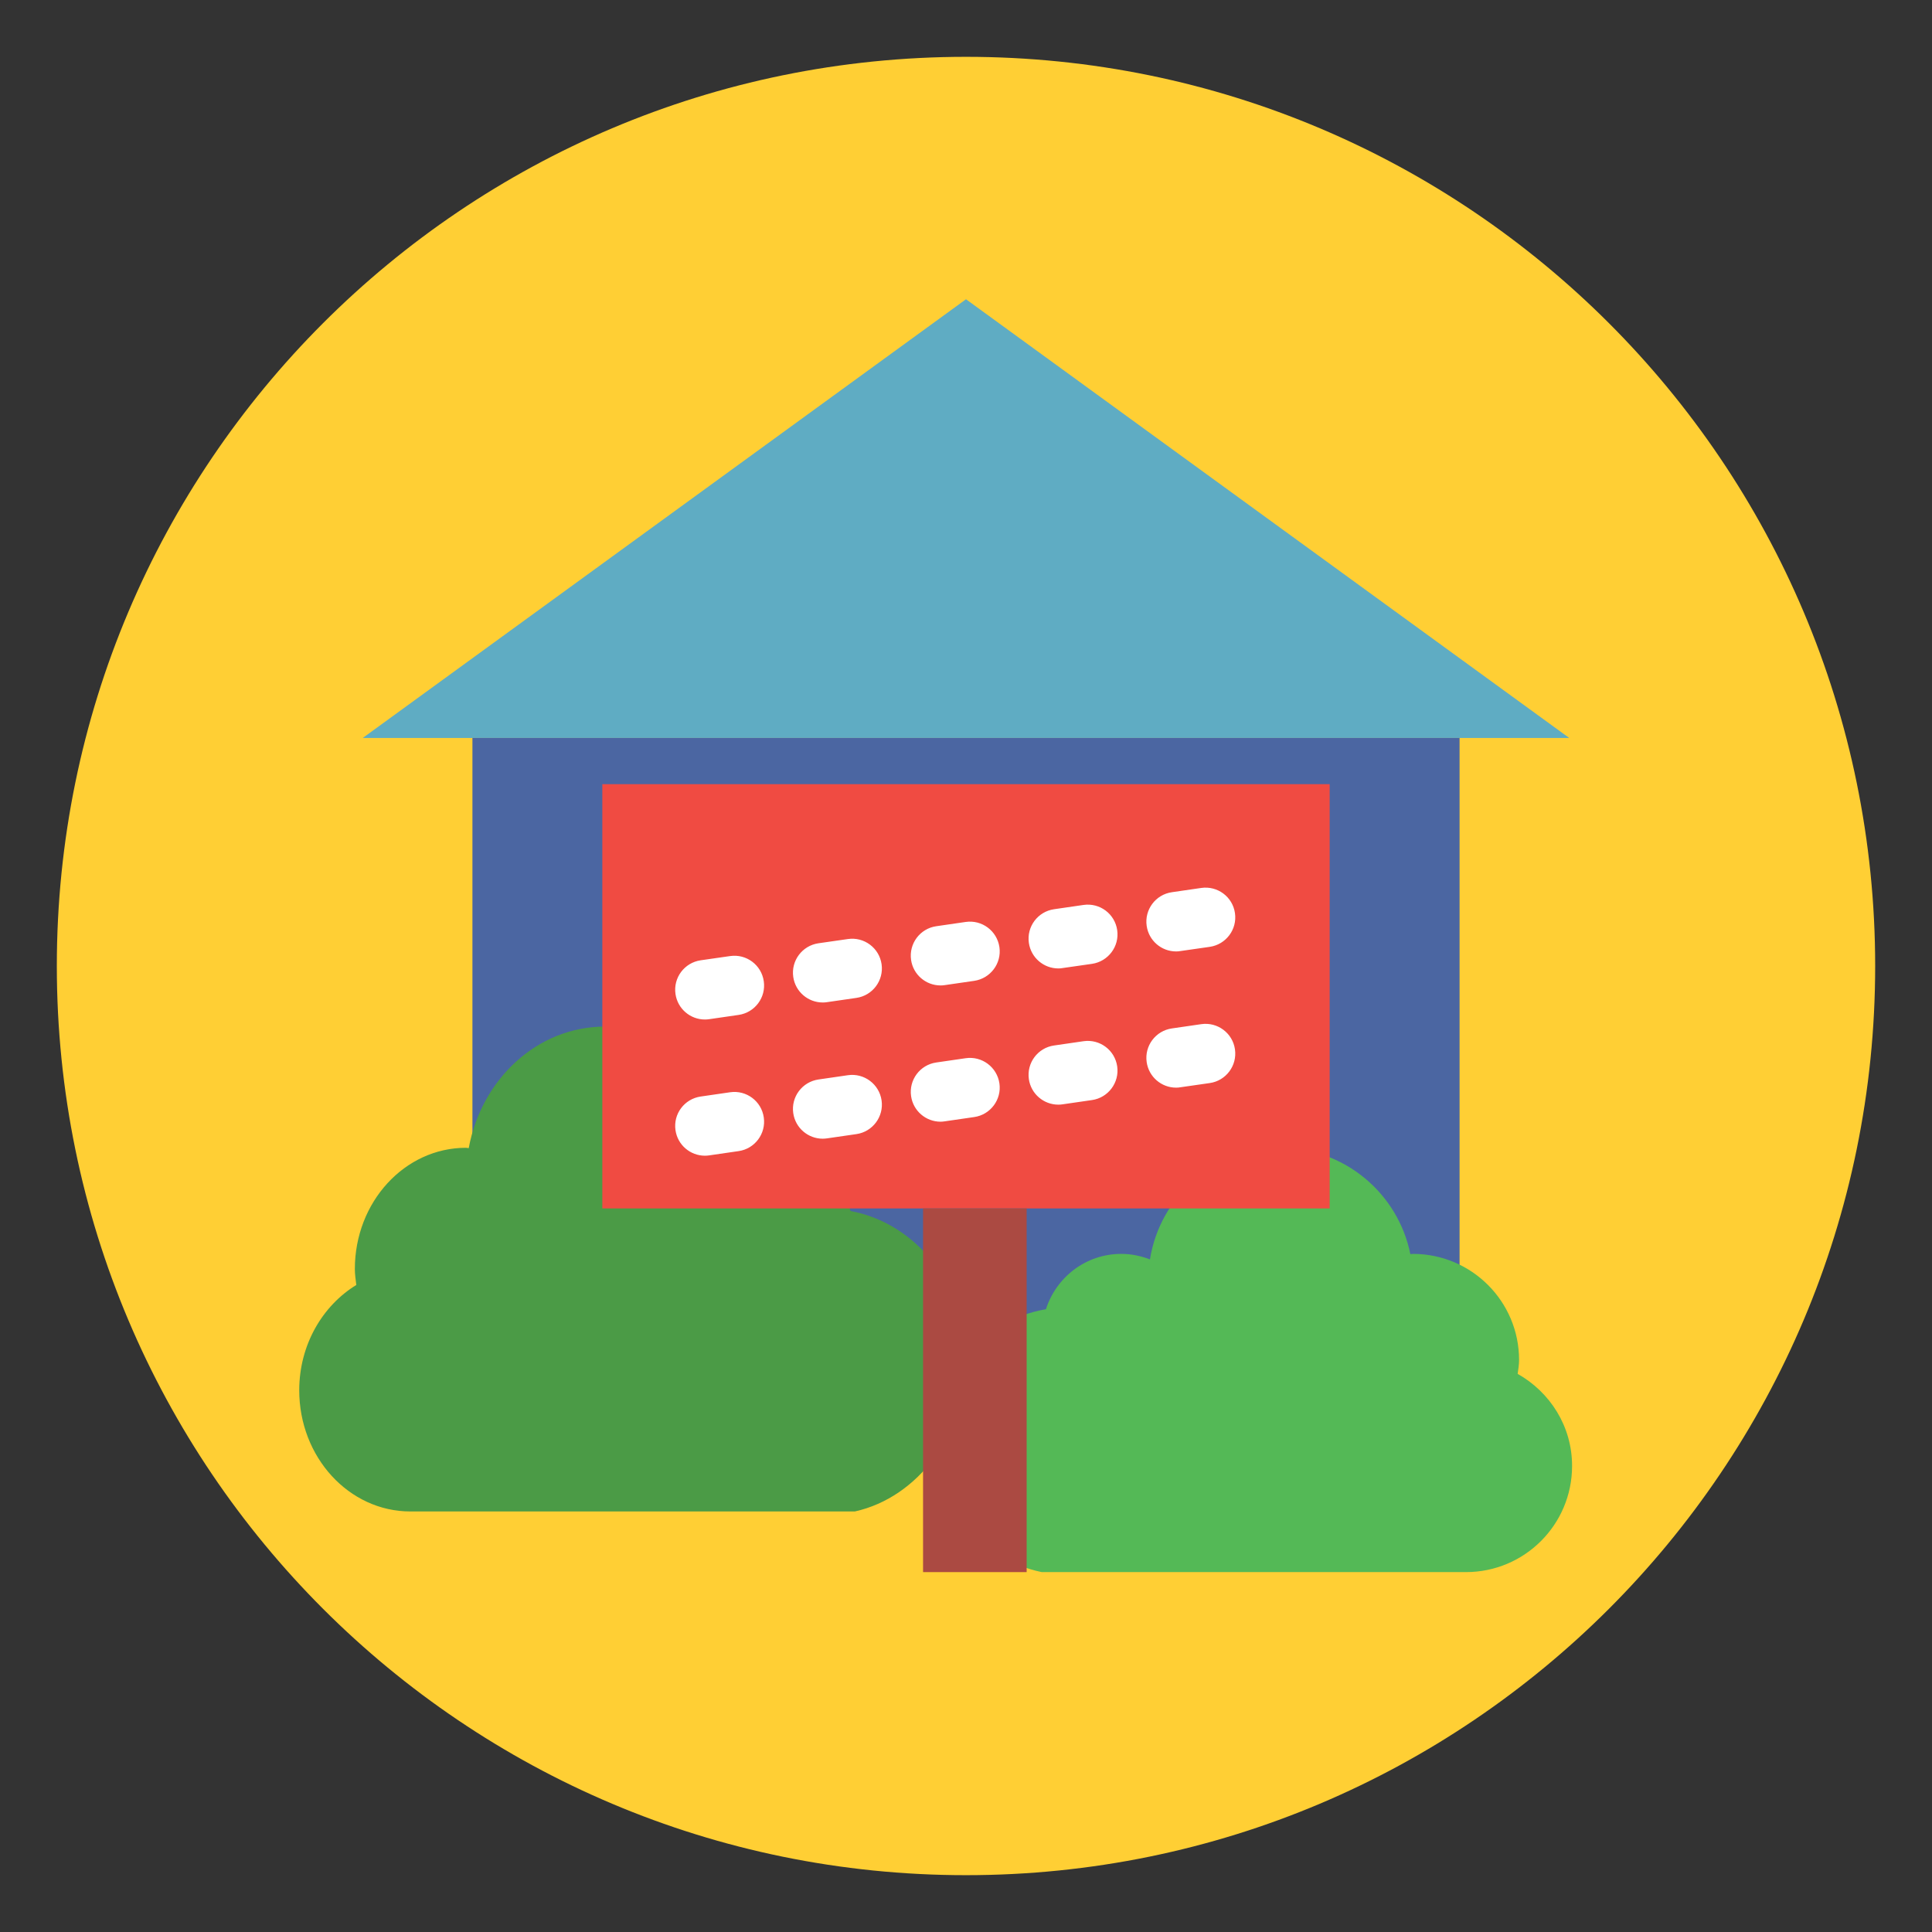<?xml version="1.0" encoding="utf-8"?>
<!-- Generator: Adobe Illustrator 16.0.0, SVG Export Plug-In . SVG Version: 6.00 Build 0)  -->
<!DOCTYPE svg PUBLIC "-//W3C//DTD SVG 1.1//EN" "http://www.w3.org/Graphics/SVG/1.1/DTD/svg11.dtd">
<svg version="1.1" id="Layer_1" xmlns="http://www.w3.org/2000/svg" xmlns:xlink="http://www.w3.org/1999/xlink" x="0px" y="0px"
	 width="85px" height="85px" viewBox="0 0 85 85" enable-background="new 0 0 85 85" xml:space="preserve">
<rect x="0" y="0" width="85" height="85" fill="#333333" stroke="none"/>
<g>
	<path fill="#FFCF34" d="M82.5,42.5c0,22.09-17.908,40-40,40s-40-17.908-40-40s17.908-40,40-40S82.5,20.408,82.5,42.5"/>
	<polygon fill="#5FACC3" points="42.5,13.166 15.961,32.467 69.039,32.467 	"/>
	<rect x="20.785" y="32.467" fill="#4B66A2" width="43.43" height="31.365"/>
	<path fill="#4B9B46" d="M15.676,56.533c-0.027-0.232-0.064-0.461-0.064-0.701c0-2.945,2.189-5.334,4.889-5.334
		c0.043,0,0.08,0.014,0.121,0.016c0.562-3.051,3.029-5.348,5.99-5.348c3.043,0,5.547,2.434,6.014,5.611
		c0.41-0.174,0.852-0.279,1.318-0.279c1.633,0,3,1.172,3.475,2.781c2.883,0.535,5.082,3.256,5.082,6.553
		c0,3.227-2.102,6.049-4.891,6.666H18.055c-2.701,0-4.89-2.387-4.89-5.332C13.167,59.168,14.186,57.447,15.676,56.533"/>
	<path fill="#54B956" d="M66.771,60.445c0.027-0.201,0.062-0.402,0.062-0.613c0-2.576-2.092-4.666-4.668-4.666
		c-0.039,0-0.076,0.01-0.115,0.012c-0.537-2.668-2.893-4.678-5.717-4.678c-2.906,0-5.297,2.129-5.74,4.908
		c-0.395-0.15-0.814-0.242-1.26-0.242c-1.561,0-2.863,1.025-3.316,2.434c-2.752,0.469-4.852,2.85-4.852,5.732
		c0,2.822,2.004,5.293,4.668,5.834h18.664c2.578,0,4.668-2.09,4.668-4.668C69.168,62.752,68.193,61.246,66.771,60.445"/>
	<rect x="26.5" y="34.5" fill="#F04B42" width="32" height="18.666"/>
	<rect x="40.611" y="53.166" fill="#AB4A42" width="4.557" height="16"/>
	<path fill="#FFFFFF" d="M31.012,44.854c-0.641,0-1.199-0.471-1.293-1.121c-0.105-0.717,0.393-1.379,1.107-1.484l1.295-0.186
		c0.717-0.105,1.381,0.393,1.482,1.107c0.105,0.715-0.393,1.379-1.107,1.482l-1.295,0.188C31.139,44.85,31.074,44.854,31.012,44.854
		z M36.195,44.105c-0.641,0-1.201-0.471-1.295-1.123c-0.104-0.715,0.395-1.379,1.109-1.482l1.295-0.186
		c0.715-0.105,1.379,0.393,1.482,1.107s-0.393,1.379-1.107,1.482l-1.295,0.188C36.32,44.102,36.258,44.105,36.195,44.105z
		 M41.379,43.355c-0.641,0-1.201-0.471-1.295-1.121c-0.104-0.717,0.393-1.381,1.107-1.484l1.295-0.188
		c0.717-0.104,1.379,0.393,1.484,1.107c0.104,0.717-0.395,1.379-1.109,1.484l-1.295,0.188
		C41.504,43.352,41.439,43.355,41.379,43.355z M46.561,42.607c-0.641,0-1.201-0.471-1.295-1.123
		c-0.104-0.715,0.393-1.379,1.109-1.482l1.295-0.188c0.717-0.104,1.379,0.393,1.482,1.107c0.104,0.717-0.395,1.379-1.107,1.484
		l-1.297,0.186C46.686,42.604,46.621,42.607,46.561,42.607z M51.742,41.859c-0.641,0-1.199-0.471-1.293-1.123
		c-0.104-0.715,0.393-1.379,1.107-1.482l1.295-0.188c0.717-0.104,1.381,0.393,1.482,1.107c0.104,0.717-0.393,1.379-1.107,1.484
		l-1.295,0.186C51.867,41.855,51.805,41.859,51.742,41.859z"/>
	<path fill="#FFFFFF" d="M31.012,50.846c-0.641,0-1.199-0.471-1.293-1.121c-0.105-0.717,0.393-1.379,1.107-1.482l1.295-0.188
		c0.717-0.105,1.381,0.393,1.482,1.107c0.105,0.715-0.393,1.379-1.107,1.482l-1.295,0.188
		C31.139,50.842,31.074,50.846,31.012,50.846z M36.195,50.098c-0.641,0-1.201-0.471-1.295-1.123
		c-0.104-0.715,0.395-1.379,1.109-1.482l1.295-0.188c0.715-0.104,1.379,0.395,1.482,1.109s-0.393,1.379-1.107,1.482l-1.297,0.188
		C36.32,50.092,36.258,50.098,36.195,50.098z M41.379,49.35c-0.641,0-1.201-0.471-1.295-1.123c-0.104-0.717,0.393-1.379,1.107-1.482
		l1.295-0.188c0.717-0.104,1.379,0.393,1.484,1.107c0.104,0.715-0.395,1.379-1.109,1.482l-1.295,0.188
		C41.504,49.344,41.439,49.35,41.379,49.35z M46.561,48.6c-0.641,0-1.201-0.471-1.295-1.121c-0.104-0.717,0.393-1.381,1.109-1.482
		l1.295-0.188c0.717-0.104,1.379,0.393,1.482,1.107s-0.395,1.379-1.107,1.482l-1.297,0.188C46.686,48.596,46.621,48.6,46.561,48.6z
		 M51.742,47.852c-0.641,0-1.199-0.471-1.293-1.123c-0.104-0.715,0.393-1.379,1.107-1.482l1.295-0.188
		c0.717-0.104,1.381,0.395,1.482,1.107c0.104,0.717-0.393,1.381-1.107,1.484l-1.295,0.186
		C51.867,47.848,51.805,47.852,51.742,47.852z"/>
</g>
</svg>
